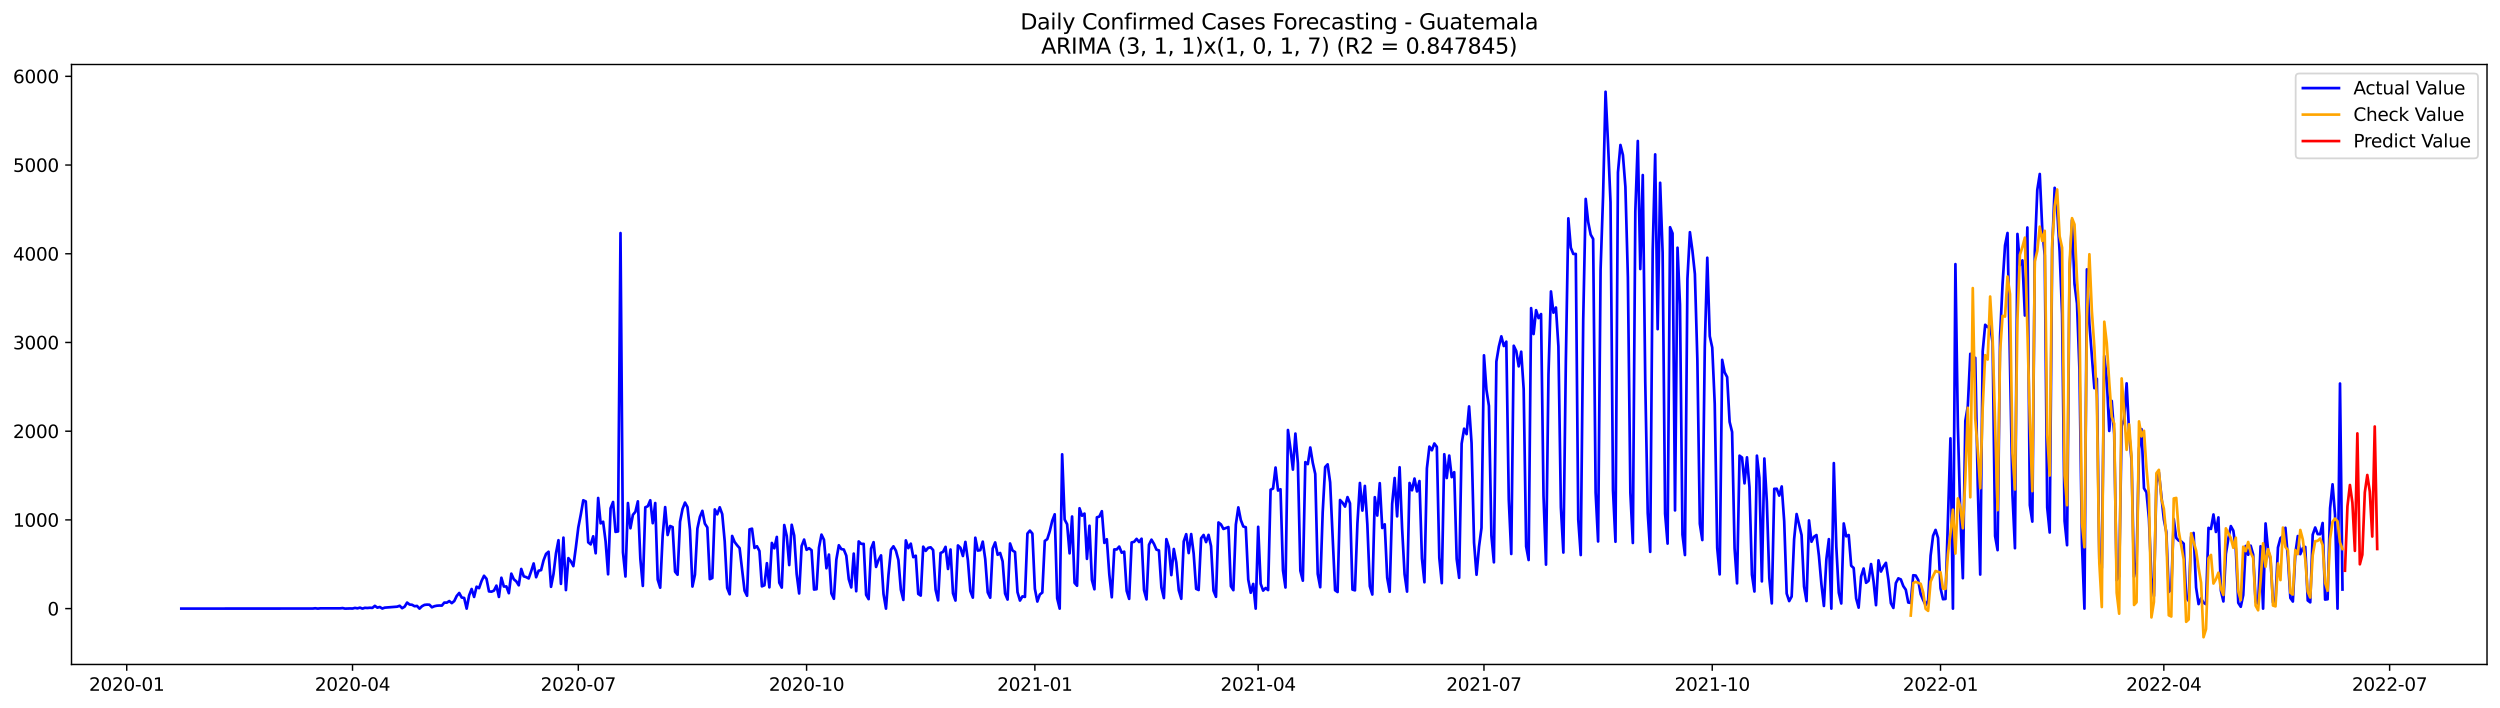 <?xml version="1.0" encoding="utf-8" standalone="no"?>
<!DOCTYPE svg PUBLIC "-//W3C//DTD SVG 1.1//EN"
  "http://www.w3.org/Graphics/SVG/1.1/DTD/svg11.dtd">
<svg xmlns:xlink="http://www.w3.org/1999/xlink" width="1386.05pt" height="392.274pt" viewBox="0 0 1386.05 392.274" xmlns="http://www.w3.org/2000/svg" version="1.1">
 <defs>
  <style type="text/css">*{stroke-linejoin: round; stroke-linecap: butt}</style>
 </defs>
 <g id="figure_1">
  <g id="patch_1">
   <path d="M 0 392.274 
L 1386.05 392.274 
L 1386.05 0 
L 0 0 
z
" style="fill: #ffffff"/>
  </g>
  <g id="axes_1">
   <g id="patch_2">
    <path d="M 39.65 368.396 
L 1378.85 368.396 
L 1378.85 35.755 
L 39.65 35.755 
z
" style="fill: #ffffff"/>
   </g>
   <g id="matplotlib.axis_1">
    <g id="xtick_1">
     <g id="line2d_1">
      <defs>
       <path id="mf395fabd93" d="M 0 0 
L 0 3.5 
" style="stroke: #000000; stroke-width: 0.8"/>
      </defs>
      <g>
       <use xlink:href="#mf395fabd93" x="70.258" y="368.396" style="stroke: #000000; stroke-width: 0.8"/>
      </g>
     </g>
     <g id="text_1">
      <!-- 2020-01 -->
      <g transform="translate(49.367 382.994)scale(0.1 -0.1)">
       <defs>
        <path id="DejaVuSans-32" d="M 1228 531 
L 3431 531 
L 3431 0 
L 469 0 
L 469 531 
Q 828 903 1448 1529 
Q 2069 2156 2228 2338 
Q 2531 2678 2651 2914 
Q 2772 3150 2772 3378 
Q 2772 3750 2511 3984 
Q 2250 4219 1831 4219 
Q 1534 4219 1204 4116 
Q 875 4013 500 3803 
L 500 4441 
Q 881 4594 1212 4672 
Q 1544 4750 1819 4750 
Q 2544 4750 2975 4387 
Q 3406 4025 3406 3419 
Q 3406 3131 3298 2873 
Q 3191 2616 2906 2266 
Q 2828 2175 2409 1742 
Q 1991 1309 1228 531 
z
" transform="scale(0.016)"/>
        <path id="DejaVuSans-30" d="M 2034 4250 
Q 1547 4250 1301 3770 
Q 1056 3291 1056 2328 
Q 1056 1369 1301 889 
Q 1547 409 2034 409 
Q 2525 409 2770 889 
Q 3016 1369 3016 2328 
Q 3016 3291 2770 3770 
Q 2525 4250 2034 4250 
z
M 2034 4750 
Q 2819 4750 3233 4129 
Q 3647 3509 3647 2328 
Q 3647 1150 3233 529 
Q 2819 -91 2034 -91 
Q 1250 -91 836 529 
Q 422 1150 422 2328 
Q 422 3509 836 4129 
Q 1250 4750 2034 4750 
z
" transform="scale(0.016)"/>
        <path id="DejaVuSans-2d" d="M 313 2009 
L 1997 2009 
L 1997 1497 
L 313 1497 
L 313 2009 
z
" transform="scale(0.016)"/>
        <path id="DejaVuSans-31" d="M 794 531 
L 1825 531 
L 1825 4091 
L 703 3866 
L 703 4441 
L 1819 4666 
L 2450 4666 
L 2450 531 
L 3481 531 
L 3481 0 
L 794 0 
L 794 531 
z
" transform="scale(0.016)"/>
       </defs>
       <use xlink:href="#DejaVuSans-32"/>
       <use xlink:href="#DejaVuSans-30" x="63.623"/>
       <use xlink:href="#DejaVuSans-32" x="127.246"/>
       <use xlink:href="#DejaVuSans-30" x="190.869"/>
       <use xlink:href="#DejaVuSans-2d" x="254.492"/>
       <use xlink:href="#DejaVuSans-30" x="290.576"/>
       <use xlink:href="#DejaVuSans-31" x="354.199"/>
      </g>
     </g>
    </g>
    <g id="xtick_2">
     <g id="line2d_2">
      <g>
       <use xlink:href="#mf395fabd93" x="195.443" y="368.396" style="stroke: #000000; stroke-width: 0.8"/>
      </g>
     </g>
     <g id="text_2">
      <!-- 2020-04 -->
      <g transform="translate(174.552 382.994)scale(0.1 -0.1)">
       <defs>
        <path id="DejaVuSans-34" d="M 2419 4116 
L 825 1625 
L 2419 1625 
L 2419 4116 
z
M 2253 4666 
L 3047 4666 
L 3047 1625 
L 3713 1625 
L 3713 1100 
L 3047 1100 
L 3047 0 
L 2419 0 
L 2419 1100 
L 313 1100 
L 313 1709 
L 2253 4666 
z
" transform="scale(0.016)"/>
       </defs>
       <use xlink:href="#DejaVuSans-32"/>
       <use xlink:href="#DejaVuSans-30" x="63.623"/>
       <use xlink:href="#DejaVuSans-32" x="127.246"/>
       <use xlink:href="#DejaVuSans-30" x="190.869"/>
       <use xlink:href="#DejaVuSans-2d" x="254.492"/>
       <use xlink:href="#DejaVuSans-30" x="290.576"/>
       <use xlink:href="#DejaVuSans-34" x="354.199"/>
      </g>
     </g>
    </g>
    <g id="xtick_3">
     <g id="line2d_3">
      <g>
       <use xlink:href="#mf395fabd93" x="320.628" y="368.396" style="stroke: #000000; stroke-width: 0.8"/>
      </g>
     </g>
     <g id="text_3">
      <!-- 2020-07 -->
      <g transform="translate(299.736 382.994)scale(0.1 -0.1)">
       <defs>
        <path id="DejaVuSans-37" d="M 525 4666 
L 3525 4666 
L 3525 4397 
L 1831 0 
L 1172 0 
L 2766 4134 
L 525 4134 
L 525 4666 
z
" transform="scale(0.016)"/>
       </defs>
       <use xlink:href="#DejaVuSans-32"/>
       <use xlink:href="#DejaVuSans-30" x="63.623"/>
       <use xlink:href="#DejaVuSans-32" x="127.246"/>
       <use xlink:href="#DejaVuSans-30" x="190.869"/>
       <use xlink:href="#DejaVuSans-2d" x="254.492"/>
       <use xlink:href="#DejaVuSans-30" x="290.576"/>
       <use xlink:href="#DejaVuSans-37" x="354.199"/>
      </g>
     </g>
    </g>
    <g id="xtick_4">
     <g id="line2d_4">
      <g>
       <use xlink:href="#mf395fabd93" x="447.188" y="368.396" style="stroke: #000000; stroke-width: 0.8"/>
      </g>
     </g>
     <g id="text_4">
      <!-- 2020-10 -->
      <g transform="translate(426.296 382.994)scale(0.1 -0.1)">
       <use xlink:href="#DejaVuSans-32"/>
       <use xlink:href="#DejaVuSans-30" x="63.623"/>
       <use xlink:href="#DejaVuSans-32" x="127.246"/>
       <use xlink:href="#DejaVuSans-30" x="190.869"/>
       <use xlink:href="#DejaVuSans-2d" x="254.492"/>
       <use xlink:href="#DejaVuSans-31" x="290.576"/>
       <use xlink:href="#DejaVuSans-30" x="354.199"/>
      </g>
     </g>
    </g>
    <g id="xtick_5">
     <g id="line2d_5">
      <g>
       <use xlink:href="#mf395fabd93" x="573.748" y="368.396" style="stroke: #000000; stroke-width: 0.8"/>
      </g>
     </g>
     <g id="text_5">
      <!-- 2021-01 -->
      <g transform="translate(552.857 382.994)scale(0.1 -0.1)">
       <use xlink:href="#DejaVuSans-32"/>
       <use xlink:href="#DejaVuSans-30" x="63.623"/>
       <use xlink:href="#DejaVuSans-32" x="127.246"/>
       <use xlink:href="#DejaVuSans-31" x="190.869"/>
       <use xlink:href="#DejaVuSans-2d" x="254.492"/>
       <use xlink:href="#DejaVuSans-30" x="290.576"/>
       <use xlink:href="#DejaVuSans-31" x="354.199"/>
      </g>
     </g>
    </g>
    <g id="xtick_6">
     <g id="line2d_6">
      <g>
       <use xlink:href="#mf395fabd93" x="697.557" y="368.396" style="stroke: #000000; stroke-width: 0.8"/>
      </g>
     </g>
     <g id="text_6">
      <!-- 2021-04 -->
      <g transform="translate(676.666 382.994)scale(0.1 -0.1)">
       <use xlink:href="#DejaVuSans-32"/>
       <use xlink:href="#DejaVuSans-30" x="63.623"/>
       <use xlink:href="#DejaVuSans-32" x="127.246"/>
       <use xlink:href="#DejaVuSans-31" x="190.869"/>
       <use xlink:href="#DejaVuSans-2d" x="254.492"/>
       <use xlink:href="#DejaVuSans-30" x="290.576"/>
       <use xlink:href="#DejaVuSans-34" x="354.199"/>
      </g>
     </g>
    </g>
    <g id="xtick_7">
     <g id="line2d_7">
      <g>
       <use xlink:href="#mf395fabd93" x="822.742" y="368.396" style="stroke: #000000; stroke-width: 0.8"/>
      </g>
     </g>
     <g id="text_7">
      <!-- 2021-07 -->
      <g transform="translate(801.85 382.994)scale(0.1 -0.1)">
       <use xlink:href="#DejaVuSans-32"/>
       <use xlink:href="#DejaVuSans-30" x="63.623"/>
       <use xlink:href="#DejaVuSans-32" x="127.246"/>
       <use xlink:href="#DejaVuSans-31" x="190.869"/>
       <use xlink:href="#DejaVuSans-2d" x="254.492"/>
       <use xlink:href="#DejaVuSans-30" x="290.576"/>
       <use xlink:href="#DejaVuSans-37" x="354.199"/>
      </g>
     </g>
    </g>
    <g id="xtick_8">
     <g id="line2d_8">
      <g>
       <use xlink:href="#mf395fabd93" x="949.302" y="368.396" style="stroke: #000000; stroke-width: 0.8"/>
      </g>
     </g>
     <g id="text_8">
      <!-- 2021-10 -->
      <g transform="translate(928.41 382.994)scale(0.1 -0.1)">
       <use xlink:href="#DejaVuSans-32"/>
       <use xlink:href="#DejaVuSans-30" x="63.623"/>
       <use xlink:href="#DejaVuSans-32" x="127.246"/>
       <use xlink:href="#DejaVuSans-31" x="190.869"/>
       <use xlink:href="#DejaVuSans-2d" x="254.492"/>
       <use xlink:href="#DejaVuSans-31" x="290.576"/>
       <use xlink:href="#DejaVuSans-30" x="354.199"/>
      </g>
     </g>
    </g>
    <g id="xtick_9">
     <g id="line2d_9">
      <g>
       <use xlink:href="#mf395fabd93" x="1075.862" y="368.396" style="stroke: #000000; stroke-width: 0.8"/>
      </g>
     </g>
     <g id="text_9">
      <!-- 2022-01 -->
      <g transform="translate(1054.971 382.994)scale(0.1 -0.1)">
       <use xlink:href="#DejaVuSans-32"/>
       <use xlink:href="#DejaVuSans-30" x="63.623"/>
       <use xlink:href="#DejaVuSans-32" x="127.246"/>
       <use xlink:href="#DejaVuSans-32" x="190.869"/>
       <use xlink:href="#DejaVuSans-2d" x="254.492"/>
       <use xlink:href="#DejaVuSans-30" x="290.576"/>
       <use xlink:href="#DejaVuSans-31" x="354.199"/>
      </g>
     </g>
    </g>
    <g id="xtick_10">
     <g id="line2d_10">
      <g>
       <use xlink:href="#mf395fabd93" x="1199.671" y="368.396" style="stroke: #000000; stroke-width: 0.8"/>
      </g>
     </g>
     <g id="text_10">
      <!-- 2022-04 -->
      <g transform="translate(1178.78 382.994)scale(0.1 -0.1)">
       <use xlink:href="#DejaVuSans-32"/>
       <use xlink:href="#DejaVuSans-30" x="63.623"/>
       <use xlink:href="#DejaVuSans-32" x="127.246"/>
       <use xlink:href="#DejaVuSans-32" x="190.869"/>
       <use xlink:href="#DejaVuSans-2d" x="254.492"/>
       <use xlink:href="#DejaVuSans-30" x="290.576"/>
       <use xlink:href="#DejaVuSans-34" x="354.199"/>
      </g>
     </g>
    </g>
    <g id="xtick_11">
     <g id="line2d_11">
      <g>
       <use xlink:href="#mf395fabd93" x="1324.856" y="368.396" style="stroke: #000000; stroke-width: 0.8"/>
      </g>
     </g>
     <g id="text_11">
      <!-- 2022-07 -->
      <g transform="translate(1303.964 382.994)scale(0.1 -0.1)">
       <use xlink:href="#DejaVuSans-32"/>
       <use xlink:href="#DejaVuSans-30" x="63.623"/>
       <use xlink:href="#DejaVuSans-32" x="127.246"/>
       <use xlink:href="#DejaVuSans-32" x="190.869"/>
       <use xlink:href="#DejaVuSans-2d" x="254.492"/>
       <use xlink:href="#DejaVuSans-30" x="290.576"/>
       <use xlink:href="#DejaVuSans-37" x="354.199"/>
      </g>
     </g>
    </g>
   </g>
   <g id="matplotlib.axis_2">
    <g id="ytick_1">
     <g id="line2d_12">
      <defs>
       <path id="ma318365b73" d="M 0 0 
L -3.5 0 
" style="stroke: #000000; stroke-width: 0.8"/>
      </defs>
      <g>
       <use xlink:href="#ma318365b73" x="39.65" y="337.428" style="stroke: #000000; stroke-width: 0.8"/>
      </g>
     </g>
     <g id="text_12">
      <!-- 0 -->
      <g transform="translate(26.288 341.228)scale(0.1 -0.1)">
       <use xlink:href="#DejaVuSans-30"/>
      </g>
     </g>
    </g>
    <g id="ytick_2">
     <g id="line2d_13">
      <g>
       <use xlink:href="#ma318365b73" x="39.65" y="288.243" style="stroke: #000000; stroke-width: 0.8"/>
      </g>
     </g>
     <g id="text_13">
      <!-- 1000 -->
      <g transform="translate(7.2 292.042)scale(0.1 -0.1)">
       <use xlink:href="#DejaVuSans-31"/>
       <use xlink:href="#DejaVuSans-30" x="63.623"/>
       <use xlink:href="#DejaVuSans-30" x="127.246"/>
       <use xlink:href="#DejaVuSans-30" x="190.869"/>
      </g>
     </g>
    </g>
    <g id="ytick_3">
     <g id="line2d_14">
      <g>
       <use xlink:href="#ma318365b73" x="39.65" y="239.058" style="stroke: #000000; stroke-width: 0.8"/>
      </g>
     </g>
     <g id="text_14">
      <!-- 2000 -->
      <g transform="translate(7.2 242.857)scale(0.1 -0.1)">
       <use xlink:href="#DejaVuSans-32"/>
       <use xlink:href="#DejaVuSans-30" x="63.623"/>
       <use xlink:href="#DejaVuSans-30" x="127.246"/>
       <use xlink:href="#DejaVuSans-30" x="190.869"/>
      </g>
     </g>
    </g>
    <g id="ytick_4">
     <g id="line2d_15">
      <g>
       <use xlink:href="#ma318365b73" x="39.65" y="189.873" style="stroke: #000000; stroke-width: 0.8"/>
      </g>
     </g>
     <g id="text_15">
      <!-- 3000 -->
      <g transform="translate(7.2 193.672)scale(0.1 -0.1)">
       <defs>
        <path id="DejaVuSans-33" d="M 2597 2516 
Q 3050 2419 3304 2112 
Q 3559 1806 3559 1356 
Q 3559 666 3084 287 
Q 2609 -91 1734 -91 
Q 1441 -91 1130 -33 
Q 819 25 488 141 
L 488 750 
Q 750 597 1062 519 
Q 1375 441 1716 441 
Q 2309 441 2620 675 
Q 2931 909 2931 1356 
Q 2931 1769 2642 2001 
Q 2353 2234 1838 2234 
L 1294 2234 
L 1294 2753 
L 1863 2753 
Q 2328 2753 2575 2939 
Q 2822 3125 2822 3475 
Q 2822 3834 2567 4026 
Q 2313 4219 1838 4219 
Q 1578 4219 1281 4162 
Q 984 4106 628 3988 
L 628 4550 
Q 988 4650 1302 4700 
Q 1616 4750 1894 4750 
Q 2613 4750 3031 4423 
Q 3450 4097 3450 3541 
Q 3450 3153 3228 2886 
Q 3006 2619 2597 2516 
z
" transform="scale(0.016)"/>
       </defs>
       <use xlink:href="#DejaVuSans-33"/>
       <use xlink:href="#DejaVuSans-30" x="63.623"/>
       <use xlink:href="#DejaVuSans-30" x="127.246"/>
       <use xlink:href="#DejaVuSans-30" x="190.869"/>
      </g>
     </g>
    </g>
    <g id="ytick_5">
     <g id="line2d_16">
      <g>
       <use xlink:href="#ma318365b73" x="39.65" y="140.688" style="stroke: #000000; stroke-width: 0.8"/>
      </g>
     </g>
     <g id="text_16">
      <!-- 4000 -->
      <g transform="translate(7.2 144.487)scale(0.1 -0.1)">
       <use xlink:href="#DejaVuSans-34"/>
       <use xlink:href="#DejaVuSans-30" x="63.623"/>
       <use xlink:href="#DejaVuSans-30" x="127.246"/>
       <use xlink:href="#DejaVuSans-30" x="190.869"/>
      </g>
     </g>
    </g>
    <g id="ytick_6">
     <g id="line2d_17">
      <g>
       <use xlink:href="#ma318365b73" x="39.65" y="91.502" style="stroke: #000000; stroke-width: 0.8"/>
      </g>
     </g>
     <g id="text_17">
      <!-- 5000 -->
      <g transform="translate(7.2 95.302)scale(0.1 -0.1)">
       <defs>
        <path id="DejaVuSans-35" d="M 691 4666 
L 3169 4666 
L 3169 4134 
L 1269 4134 
L 1269 2991 
Q 1406 3038 1543 3061 
Q 1681 3084 1819 3084 
Q 2600 3084 3056 2656 
Q 3513 2228 3513 1497 
Q 3513 744 3044 326 
Q 2575 -91 1722 -91 
Q 1428 -91 1123 -41 
Q 819 9 494 109 
L 494 744 
Q 775 591 1075 516 
Q 1375 441 1709 441 
Q 2250 441 2565 725 
Q 2881 1009 2881 1497 
Q 2881 1984 2565 2268 
Q 2250 2553 1709 2553 
Q 1456 2553 1204 2497 
Q 953 2441 691 2322 
L 691 4666 
z
" transform="scale(0.016)"/>
       </defs>
       <use xlink:href="#DejaVuSans-35"/>
       <use xlink:href="#DejaVuSans-30" x="63.623"/>
       <use xlink:href="#DejaVuSans-30" x="127.246"/>
       <use xlink:href="#DejaVuSans-30" x="190.869"/>
      </g>
     </g>
    </g>
    <g id="ytick_7">
     <g id="line2d_18">
      <g>
       <use xlink:href="#ma318365b73" x="39.65" y="42.317" style="stroke: #000000; stroke-width: 0.8"/>
      </g>
     </g>
     <g id="text_18">
      <!-- 6000 -->
      <g transform="translate(7.2 46.116)scale(0.1 -0.1)">
       <defs>
        <path id="DejaVuSans-36" d="M 2113 2584 
Q 1688 2584 1439 2293 
Q 1191 2003 1191 1497 
Q 1191 994 1439 701 
Q 1688 409 2113 409 
Q 2538 409 2786 701 
Q 3034 994 3034 1497 
Q 3034 2003 2786 2293 
Q 2538 2584 2113 2584 
z
M 3366 4563 
L 3366 3988 
Q 3128 4100 2886 4159 
Q 2644 4219 2406 4219 
Q 1781 4219 1451 3797 
Q 1122 3375 1075 2522 
Q 1259 2794 1537 2939 
Q 1816 3084 2150 3084 
Q 2853 3084 3261 2657 
Q 3669 2231 3669 1497 
Q 3669 778 3244 343 
Q 2819 -91 2113 -91 
Q 1303 -91 875 529 
Q 447 1150 447 2328 
Q 447 3434 972 4092 
Q 1497 4750 2381 4750 
Q 2619 4750 2861 4703 
Q 3103 4656 3366 4563 
z
" transform="scale(0.016)"/>
       </defs>
       <use xlink:href="#DejaVuSans-36"/>
       <use xlink:href="#DejaVuSans-30" x="63.623"/>
       <use xlink:href="#DejaVuSans-30" x="127.246"/>
       <use xlink:href="#DejaVuSans-30" x="190.869"/>
      </g>
     </g>
    </g>
   </g>
   <g id="line2d_19">
    <path d="M 100.523 337.428 
L 173.432 337.379 
L 174.808 337.232 
L 176.184 337.428 
L 177.559 337.281 
L 188.565 337.281 
L 189.94 337.133 
L 191.316 337.428 
L 194.067 337.33 
L 195.443 337.379 
L 196.819 337.035 
L 198.194 337.281 
L 199.57 336.887 
L 200.946 337.428 
L 202.321 336.986 
L 203.697 337.084 
L 205.072 336.937 
L 206.448 337.035 
L 207.824 335.904 
L 209.199 336.887 
L 210.575 336.543 
L 211.951 337.379 
L 213.326 336.887 
L 220.205 336.346 
L 221.58 335.854 
L 222.956 337.182 
L 224.332 336.346 
L 225.707 334.084 
L 227.083 335.166 
L 228.459 335.313 
L 229.834 336.1 
L 231.21 335.953 
L 232.586 337.428 
L 233.961 336.1 
L 235.337 335.363 
L 236.713 335.215 
L 238.088 335.264 
L 239.464 336.691 
L 240.84 336.1 
L 242.215 335.805 
L 243.591 335.707 
L 244.966 335.756 
L 246.342 334.084 
L 247.718 334.133 
L 249.093 333.248 
L 250.469 334.379 
L 251.845 333.248 
L 253.22 330.395 
L 254.596 328.772 
L 255.972 331.28 
L 257.347 331.526 
L 258.723 337.428 
L 260.099 330.1 
L 261.474 326.558 
L 262.85 330.936 
L 264.226 325.28 
L 265.601 326.067 
L 266.977 322.132 
L 268.353 319.23 
L 269.728 320.902 
L 271.104 327.886 
L 272.48 328.034 
L 273.855 327.444 
L 275.231 324.689 
L 276.607 330.936 
L 277.982 320.312 
L 279.358 325.181 
L 280.734 325.132 
L 282.109 328.87 
L 283.485 318.049 
L 284.86 321.148 
L 286.236 322.329 
L 287.612 324.493 
L 288.987 315.443 
L 290.363 319.525 
L 291.739 319.968 
L 293.114 320.705 
L 294.49 316.721 
L 295.866 312.393 
L 297.241 320.017 
L 298.617 316.426 
L 299.993 316.082 
L 301.368 310.622 
L 302.744 307.081 
L 304.12 305.901 
L 305.495 325.329 
L 306.871 318.246 
L 308.247 306.737 
L 309.622 299.507 
L 310.998 323.706 
L 312.374 298.08 
L 313.749 327.149 
L 315.125 309.442 
L 316.501 311.213 
L 317.876 313.869 
L 319.252 303.638 
L 320.628 292.424 
L 322.003 285.243 
L 323.379 277.373 
L 324.754 278.013 
L 326.13 300.687 
L 327.506 301.818 
L 328.881 297.342 
L 330.257 306.737 
L 331.633 276.094 
L 333.008 290.161 
L 334.384 289.276 
L 335.76 300.195 
L 337.135 318.394 
L 338.511 281.849 
L 339.887 278.308 
L 341.262 294.883 
L 342.638 294.637 
L 344.014 129.227 
L 345.389 306.196 
L 346.765 319.623 
L 348.141 278.898 
L 349.516 292.867 
L 350.892 285.44 
L 352.268 283.767 
L 353.643 277.964 
L 355.019 309.836 
L 356.395 324.837 
L 357.77 281.259 
L 359.146 280.669 
L 360.521 277.373 
L 361.897 290.063 
L 363.273 278.898 
L 364.648 321.345 
L 366.024 325.821 
L 367.4 296.949 
L 368.775 281.161 
L 370.151 296.605 
L 371.527 291.637 
L 372.902 292.227 
L 374.278 316.967 
L 375.654 318.64 
L 377.029 289.276 
L 378.405 282.193 
L 379.781 278.652 
L 381.156 281.161 
L 382.532 293.899 
L 383.908 325.181 
L 385.283 318.64 
L 386.659 293.014 
L 388.035 286.571 
L 389.41 283.226 
L 390.786 290.309 
L 392.162 292.424 
L 393.537 321.099 
L 394.913 320.459 
L 396.289 282.439 
L 397.664 285.145 
L 399.04 281.259 
L 400.415 285.046 
L 401.791 300.146 
L 403.167 325.968 
L 404.542 329.46 
L 405.918 297.146 
L 407.294 300.49 
L 408.669 302.31 
L 410.045 303.884 
L 412.796 327.493 
L 414.172 330.297 
L 415.548 293.506 
L 416.923 293.113 
L 418.299 303.786 
L 419.675 302.851 
L 421.05 305.507 
L 422.426 325.083 
L 423.802 324.493 
L 425.177 312.246 
L 426.553 325.624 
L 427.929 301.031 
L 429.304 303.982 
L 430.68 297.687 
L 432.056 323.066 
L 433.431 325.772 
L 434.807 291.096 
L 436.183 297.146 
L 437.558 313.278 
L 438.934 290.948 
L 440.309 296.9 
L 441.685 318.246 
L 443.061 329.018 
L 444.436 302.753 
L 445.812 299.162 
L 447.188 304.819 
L 448.563 303.933 
L 449.939 305.065 
L 451.315 326.854 
L 452.69 326.657 
L 454.066 303.589 
L 455.442 296.408 
L 456.817 299.261 
L 458.193 315.049 
L 459.569 307.475 
L 460.944 329.018 
L 462.32 331.969 
L 463.696 310.18 
L 465.071 302.31 
L 466.447 304.425 
L 467.823 304.671 
L 469.198 308.065 
L 470.574 321.099 
L 471.95 325.673 
L 473.325 306.934 
L 474.701 327.788 
L 476.077 300.195 
L 477.452 301.523 
L 478.828 301.523 
L 480.203 329.805 
L 481.579 332.166 
L 482.955 304.13 
L 484.33 300.589 
L 485.706 314.311 
L 487.082 310.426 
L 488.457 307.917 
L 489.833 329.313 
L 491.209 337.428 
L 492.584 318.787 
L 493.96 304.769 
L 495.336 302.9 
L 496.711 305.31 
L 498.087 310.475 
L 499.463 327.001 
L 500.838 332.608 
L 502.214 299.605 
L 503.59 303.884 
L 504.965 301.425 
L 506.341 308.901 
L 507.717 308.114 
L 509.092 329.264 
L 510.468 330.198 
L 511.844 303.097 
L 513.219 305.409 
L 514.595 303.737 
L 515.97 303.441 
L 517.346 304.966 
L 518.722 327.001 
L 520.097 332.854 
L 521.473 306.589 
L 522.849 305.95 
L 524.224 303.195 
L 525.6 315.443 
L 526.976 304.671 
L 528.351 328.919 
L 529.727 332.953 
L 531.103 302.409 
L 532.478 303.687 
L 533.854 308.262 
L 535.23 300.441 
L 536.605 310.524 
L 537.981 327.69 
L 539.357 331.329 
L 540.732 298.129 
L 542.108 305.261 
L 543.484 305.015 
L 544.859 300.294 
L 546.235 309.983 
L 547.611 328.428 
L 548.986 331.379 
L 550.362 304.13 
L 551.738 300.736 
L 553.113 307.573 
L 554.489 306.589 
L 555.864 311.213 
L 557.24 329.067 
L 558.616 332.411 
L 559.991 301.326 
L 561.367 305.212 
L 562.743 306.048 
L 564.118 328.28 
L 565.494 332.953 
L 566.87 330.641 
L 568.245 330.936 
L 569.621 295.818 
L 570.997 294.195 
L 572.372 295.818 
L 573.748 326.411 
L 575.124 333.494 
L 576.499 329.608 
L 577.875 328.526 
L 579.251 299.9 
L 580.626 298.916 
L 582.002 294.539 
L 583.378 288.735 
L 584.753 285.145 
L 586.129 331.723 
L 587.505 337.428 
L 588.88 251.895 
L 590.256 288.046 
L 591.632 290.653 
L 593.007 306.786 
L 594.383 286.374 
L 595.758 323.165 
L 597.134 324.739 
L 598.51 281.8 
L 599.885 285.932 
L 601.261 284.751 
L 602.637 309.836 
L 604.012 291.489 
L 605.388 321.591 
L 606.764 326.706 
L 608.139 286.817 
L 609.515 286.374 
L 610.891 283.423 
L 612.266 300.982 
L 613.642 298.966 
L 615.018 318.443 
L 616.393 331.133 
L 617.769 304.622 
L 619.145 304.622 
L 620.52 303.048 
L 621.896 306.442 
L 623.272 305.851 
L 624.647 327.591 
L 626.023 332.018 
L 627.399 300.736 
L 628.774 300.392 
L 630.15 298.769 
L 631.526 300.49 
L 632.901 298.67 
L 634.277 327.198 
L 635.652 332.313 
L 637.028 302.015 
L 638.404 299.212 
L 639.779 301.523 
L 641.155 304.72 
L 642.531 305.163 
L 643.906 325.673 
L 645.282 331.575 
L 646.658 298.916 
L 648.033 303.392 
L 649.409 318.836 
L 650.785 304.376 
L 652.16 311.803 
L 653.536 327.247 
L 654.912 331.969 
L 656.287 300.146 
L 657.663 296.162 
L 659.039 306.638 
L 660.414 296.113 
L 661.79 306.884 
L 663.166 326.46 
L 664.541 327.099 
L 665.917 298.425 
L 667.293 296.605 
L 668.668 300.539 
L 670.044 296.555 
L 671.419 302.753 
L 672.795 327.493 
L 674.171 330.887 
L 675.546 289.67 
L 676.922 290.752 
L 678.298 293.26 
L 681.049 292.227 
L 682.425 325.034 
L 683.8 327.198 
L 685.176 290.801 
L 686.552 281.308 
L 687.927 288.292 
L 689.303 291.883 
L 690.679 292.326 
L 692.054 321.345 
L 693.43 328.624 
L 694.806 323.755 
L 696.181 337.428 
L 697.557 292.08 
L 698.933 323.657 
L 700.308 327.444 
L 701.684 326.017 
L 703.06 327.149 
L 704.435 271.52 
L 705.811 270.832 
L 707.187 259.224 
L 708.562 271.963 
L 709.938 271.274 
L 711.313 316.23 
L 712.689 325.722 
L 714.065 238.419 
L 715.44 248.649 
L 716.816 260.355 
L 718.192 240.386 
L 719.567 256.765 
L 720.943 316.426 
L 722.319 321.935 
L 723.694 256.224 
L 725.07 257.306 
L 726.446 248.108 
L 727.821 256.568 
L 729.197 262.765 
L 730.573 318.197 
L 731.948 325.575 
L 733.324 284.013 
L 734.7 258.929 
L 736.075 257.453 
L 737.451 267.389 
L 740.202 327.247 
L 741.578 328.231 
L 742.954 277.226 
L 744.329 278.701 
L 745.705 280.865 
L 747.081 275.603 
L 748.456 279.046 
L 749.832 326.854 
L 751.207 327.296 
L 752.583 290.112 
L 753.959 267.782 
L 755.334 283.079 
L 756.71 269.405 
L 758.086 290.85 
L 759.461 325.034 
L 760.837 329.608 
L 762.213 275.652 
L 763.588 285.833 
L 764.964 267.881 
L 766.34 292.719 
L 767.715 290.702 
L 769.091 320.312 
L 770.467 328.083 
L 771.842 279.39 
L 773.218 265.028 
L 774.594 286.276 
L 775.969 259.076 
L 777.345 292.768 
L 778.721 318.345 
L 780.096 327.985 
L 781.472 267.782 
L 782.848 271.815 
L 784.223 265.323 
L 785.599 272.455 
L 786.974 266.7 
L 788.35 309.59 
L 789.726 322.82 
L 791.101 259.667 
L 792.477 247.616 
L 793.853 249.633 
L 795.228 245.895 
L 796.604 247.764 
L 797.98 309.294 
L 799.355 323.312 
L 800.731 251.846 
L 802.107 265.028 
L 803.482 252.584 
L 804.858 264.536 
L 806.234 261.782 
L 807.609 309.885 
L 808.985 320.361 
L 810.361 245.993 
L 811.736 237.681 
L 813.112 240.681 
L 814.488 225.335 
L 815.863 245.698 
L 817.239 300.884 
L 818.615 318.64 
L 819.99 303.146 
L 821.366 292.719 
L 822.742 197.005 
L 824.117 216.138 
L 825.493 225.04 
L 826.868 296.949 
L 828.244 311.754 
L 829.62 200.448 
L 830.995 192.135 
L 832.371 186.479 
L 833.747 191.84 
L 835.122 189.43 
L 836.498 276.931 
L 837.874 307.13 
L 839.249 191.693 
L 840.625 194.595 
L 842.001 203.104 
L 843.376 194.988 
L 844.752 215.695 
L 846.128 302.95 
L 847.503 310.475 
L 848.879 170.838 
L 850.255 185.2 
L 851.63 171.969 
L 853.006 176.347 
L 854.382 174.134 
L 855.757 274.865 
L 857.133 313.033 
L 858.509 207.629 
L 859.884 161.591 
L 861.26 173.347 
L 862.636 170.494 
L 864.011 192.037 
L 865.387 281.259 
L 866.762 306.343 
L 868.138 200.251 
L 869.514 121.063 
L 870.889 137.343 
L 872.265 140.786 
L 873.641 140.786 
L 875.016 288.046 
L 876.392 307.721 
L 877.768 177.38 
L 879.143 110.291 
L 880.519 123.079 
L 881.895 130.064 
L 883.27 132.474 
L 884.646 273.045 
L 886.022 300.195 
L 887.397 149.393 
L 888.773 108.717 
L 890.149 50.876 
L 891.524 79.55 
L 892.9 112.16 
L 894.276 271.815 
L 895.651 300.343 
L 897.027 95.585 
L 898.403 80.387 
L 899.778 85.945 
L 901.154 103.602 
L 902.53 153.673 
L 903.905 273.193 
L 905.281 301.031 
L 906.656 117.177 
L 908.032 78.173 
L 909.408 149.148 
L 910.783 97.06 
L 912.159 211.711 
L 913.535 284.358 
L 914.91 305.95 
L 916.286 139.114 
L 917.662 85.6 
L 919.037 182.495 
L 920.413 101.34 
L 921.789 139.999 
L 923.164 284.8 
L 924.54 301.376 
L 925.916 125.981 
L 927.291 129.375 
L 928.667 282.98 
L 930.043 137.343 
L 931.418 168.871 
L 932.794 296.408 
L 934.17 307.721 
L 935.545 154.558 
L 936.921 128.736 
L 938.297 138.868 
L 939.672 151.902 
L 941.048 199.316 
L 942.423 290.407 
L 943.799 299.408 
L 945.175 192.037 
L 946.55 142.901 
L 947.926 186.381 
L 949.302 192.726 
L 950.677 223.86 
L 952.053 303.786 
L 953.429 318.443 
L 954.804 199.513 
L 956.18 206.448 
L 957.556 209.055 
L 958.931 233.894 
L 960.307 239.501 
L 961.683 303.982 
L 963.058 323.411 
L 964.434 252.633 
L 965.81 253.666 
L 967.185 267.979 
L 968.561 253.568 
L 969.937 270.094 
L 971.312 318.64 
L 972.688 327.936 
L 974.064 252.633 
L 975.439 264.929 
L 976.815 322.329 
L 978.191 254.207 
L 979.566 278.111 
L 980.942 320.558 
L 982.317 334.526 
L 983.693 271.028 
L 985.069 270.979 
L 986.444 274.766 
L 987.82 269.7 
L 989.196 289.079 
L 990.571 329.067 
L 991.947 333.248 
L 993.323 330.739 
L 994.698 298.966 
L 996.074 284.997 
L 998.825 296.654 
L 1000.201 325.181 
L 1001.577 333.248 
L 1002.952 288.538 
L 1004.328 300.343 
L 1005.704 297.588 
L 1007.079 296.654 
L 1008.455 308.262 
L 1009.831 323.902 
L 1011.206 335.953 
L 1012.582 310.032 
L 1013.958 298.916 
L 1015.333 337.428 
L 1016.709 256.765 
L 1018.085 303.048 
L 1019.46 328.624 
L 1020.836 334.576 
L 1022.211 290.211 
L 1023.587 297.342 
L 1024.963 296.654 
L 1026.338 313.672 
L 1027.714 314.902 
L 1029.09 331.772 
L 1030.465 336.887 
L 1031.841 319.574 
L 1033.217 315.197 
L 1034.592 323.115 
L 1035.968 322.033 
L 1037.344 312.737 
L 1038.719 322.181 
L 1040.095 335.51 
L 1041.471 310.672 
L 1042.846 316.869 
L 1044.222 314.065 
L 1045.598 312.049 
L 1046.973 321.492 
L 1048.349 334.428 
L 1049.725 337.035 
L 1051.1 323.263 
L 1052.476 320.656 
L 1053.852 321.246 
L 1055.227 324.935 
L 1056.603 326.952 
L 1057.979 334.035 
L 1059.354 334.281 
L 1060.73 318.935 
L 1062.105 319.082 
L 1063.481 321.591 
L 1064.857 329.411 
L 1066.232 332.608 
L 1067.608 335.51 
L 1068.984 332.953 
L 1070.359 308.065 
L 1071.735 297.047 
L 1073.111 293.801 
L 1074.486 298.228 
L 1075.862 326.116 
L 1077.238 332.215 
L 1078.613 332.067 
L 1081.365 243.042 
L 1082.74 337.428 
L 1084.116 146.442 
L 1085.492 236.599 
L 1086.867 286.177 
L 1088.243 320.558 
L 1089.619 233.353 
L 1090.994 225.139 
L 1092.37 196.169 
L 1093.746 208.17 
L 1095.121 198.382 
L 1096.497 268.717 
L 1097.872 318.541 
L 1099.248 194.742 
L 1100.624 180.085 
L 1101.999 181.364 
L 1103.375 180.577 
L 1104.751 190.119 
L 1106.126 297.195 
L 1107.502 305.015 
L 1108.878 186.43 
L 1110.253 157.657 
L 1111.629 136.064 
L 1113.005 129.178 
L 1115.756 274.324 
L 1117.132 303.933 
L 1118.507 129.719 
L 1119.883 146.983 
L 1121.259 144.377 
L 1122.634 174.921 
L 1124.01 126.129 
L 1125.386 280.078 
L 1126.761 289.178 
L 1128.137 139.458 
L 1129.513 105.274 
L 1130.888 96.47 
L 1132.264 127.113 
L 1133.64 141.524 
L 1135.015 281.406 
L 1136.391 295.228 
L 1137.766 138.032 
L 1139.142 104.143 
L 1140.518 115.948 
L 1141.893 139.507 
L 1143.269 174.183 
L 1144.645 288.833 
L 1146.02 302.261 
L 1147.396 150.869 
L 1148.772 122.046 
L 1150.147 157.411 
L 1151.523 168.231 
L 1152.899 205.268 
L 1154.274 301.572 
L 1155.65 337.428 
L 1157.026 149.344 
L 1158.401 179.593 
L 1161.153 215.203 
L 1162.528 210.039 
L 1163.904 309.934 
L 1165.28 314.902 
L 1166.655 197.398 
L 1168.031 209.94 
L 1169.407 238.91 
L 1170.782 222.286 
L 1172.158 240.78 
L 1173.534 321.64 
L 1174.909 319.574 
L 1176.285 236.107 
L 1177.66 232.516 
L 1179.036 212.547 
L 1180.412 239.747 
L 1181.787 255.535 
L 1183.163 319.722 
L 1184.539 312 
L 1185.914 248.846 
L 1187.29 237.927 
L 1188.666 270.684 
L 1190.041 272.947 
L 1191.417 287.555 
L 1192.793 320.558 
L 1194.168 330.444 
L 1195.544 267.733 
L 1196.92 261.929 
L 1199.671 287.899 
L 1201.047 294.932 
L 1202.422 328.182 
L 1203.798 326.804 
L 1205.174 287.751 
L 1206.549 298.228 
L 1207.925 299.703 
L 1209.301 300.146 
L 1210.676 301.425 
L 1212.052 331.28 
L 1213.428 333.149 
L 1214.803 297.638 
L 1216.179 295.473 
L 1217.554 325.673 
L 1218.93 334.92 
L 1220.306 331.772 
L 1221.681 334.182 
L 1223.057 334.969 
L 1224.433 292.67 
L 1225.808 293.26 
L 1227.184 285.243 
L 1228.56 294.932 
L 1229.935 286.866 
L 1231.311 327.444 
L 1232.687 333.444 
L 1234.062 307.13 
L 1235.438 298.572 
L 1236.814 291.686 
L 1238.189 294.195 
L 1239.565 304.081 
L 1240.941 334.231 
L 1242.316 336.396 
L 1243.692 329.903 
L 1245.068 302.704 
L 1246.443 307.573 
L 1247.819 302.556 
L 1249.195 307.425 
L 1250.57 333.592 
L 1251.946 334.625 
L 1253.321 302.851 
L 1254.697 337.428 
L 1256.073 290.211 
L 1257.448 304.868 
L 1258.824 310.131 
L 1260.2 333.936 
L 1261.575 333.1 
L 1262.951 303.54 
L 1264.327 298.375 
L 1265.702 297.244 
L 1267.078 292.621 
L 1268.454 309.196 
L 1269.829 331.526 
L 1271.205 333.494 
L 1272.581 306.884 
L 1273.956 297.195 
L 1275.332 307.229 
L 1276.708 303.884 
L 1278.083 303.245 
L 1279.459 332.903 
L 1280.835 333.936 
L 1282.21 296.457 
L 1283.586 292.473 
L 1284.962 296.113 
L 1286.337 296.162 
L 1287.713 289.965 
L 1289.089 332.411 
L 1290.464 332.215 
L 1291.84 281.751 
L 1293.215 268.52 
L 1294.591 285.341 
L 1295.967 337.428 
L 1297.342 212.646 
L 1298.718 326.854 
L 1298.718 326.854 
" clip-path="url(#p6e14ff4abe)" style="fill: none; stroke: #0000ff; stroke-width: 1.5; stroke-linecap: square"/>
   </g>
   <g id="line2d_20">
    <path d="M 1059.354 341.266 
L 1060.73 323.24 
L 1062.105 322.6 
L 1064.857 323.659 
L 1066.232 328.399 
L 1067.608 337.546 
L 1068.984 338.661 
L 1070.359 322.473 
L 1071.735 319.35 
L 1073.111 316.564 
L 1074.486 317.104 
L 1075.862 317.29 
L 1077.238 326.328 
L 1078.613 326.467 
L 1079.989 307.192 
L 1081.365 295.795 
L 1082.74 282.575 
L 1084.116 306.879 
L 1085.492 276.325 
L 1086.867 281.198 
L 1088.243 292.859 
L 1089.619 265.267 
L 1090.994 226.108 
L 1092.37 275.699 
L 1093.746 159.734 
L 1095.121 232.152 
L 1096.497 249.41 
L 1097.872 270.679 
L 1099.248 225.909 
L 1100.624 196.912 
L 1101.999 199.328 
L 1103.375 164.411 
L 1104.751 187.449 
L 1107.502 282.84 
L 1108.878 195.203 
L 1110.253 175.105 
L 1111.629 175.524 
L 1113.005 153.308 
L 1114.38 163.037 
L 1115.756 251.32 
L 1117.132 271.379 
L 1118.507 177.192 
L 1119.883 141.272 
L 1121.259 136.936 
L 1122.634 131.757 
L 1125.386 233.447 
L 1126.761 272.292 
L 1128.137 144.989 
L 1129.513 139.115 
L 1130.888 125.663 
L 1132.264 133.577 
L 1133.64 127.983 
L 1135.015 240.868 
L 1136.391 263.637 
L 1137.766 135.082 
L 1139.142 114.515 
L 1140.518 105.059 
L 1141.893 130.982 
L 1143.269 137.293 
L 1144.645 263.573 
L 1146.02 280.092 
L 1147.396 146.054 
L 1148.772 120.959 
L 1150.147 124.44 
L 1151.523 154.822 
L 1152.899 175.501 
L 1154.274 289.802 
L 1155.65 303.373 
L 1157.026 175.49 
L 1158.401 140.965 
L 1159.777 172.598 
L 1161.153 192.356 
L 1162.528 221.651 
L 1163.904 312.099 
L 1165.28 336.548 
L 1166.655 178.383 
L 1168.031 190.261 
L 1169.407 211.901 
L 1170.782 231.026 
L 1172.158 234.908 
L 1173.534 328.645 
L 1174.909 340.227 
L 1176.285 209.814 
L 1177.66 227.611 
L 1179.036 249.394 
L 1180.412 235.206 
L 1181.787 253.434 
L 1183.163 335.405 
L 1184.539 333.906 
L 1185.914 233.637 
L 1187.29 241.932 
L 1188.666 238.841 
L 1190.041 259.411 
L 1191.417 274.4 
L 1192.793 342.303 
L 1194.168 333.743 
L 1195.544 262.344 
L 1196.92 260.51 
L 1198.295 276.4 
L 1199.671 281.955 
L 1201.047 297.038 
L 1202.422 341.127 
L 1203.798 341.807 
L 1205.174 276.365 
L 1206.549 276.068 
L 1207.925 294.511 
L 1210.676 310.167 
L 1212.052 344.741 
L 1213.428 343.445 
L 1214.803 295.681 
L 1217.554 305.216 
L 1218.93 314.843 
L 1220.306 323.065 
L 1221.681 353.276 
L 1223.057 348.805 
L 1224.433 309.504 
L 1225.808 307.665 
L 1227.184 323.52 
L 1228.56 321.114 
L 1229.935 317.525 
L 1231.311 326.402 
L 1232.687 329.878 
L 1234.062 292.931 
L 1236.814 298.279 
L 1238.189 303.67 
L 1239.565 298.126 
L 1240.941 327.876 
L 1242.316 332.716 
L 1243.692 303.137 
L 1245.068 305.558 
L 1246.443 300.481 
L 1247.819 306.421 
L 1249.195 309.236 
L 1250.57 335.791 
L 1251.946 338.341 
L 1253.321 321.834 
L 1254.697 301.229 
L 1256.073 314.192 
L 1257.448 304.474 
L 1258.824 308.674 
L 1260.2 335.729 
L 1261.575 336.179 
L 1262.951 312.381 
L 1264.327 321.603 
L 1265.702 292.512 
L 1267.078 303.308 
L 1268.454 304.922 
L 1269.829 328.646 
L 1271.205 329.63 
L 1272.581 304.992 
L 1273.956 307.206 
L 1275.332 293.842 
L 1276.708 299.047 
L 1278.083 310.024 
L 1279.459 328.04 
L 1280.835 331.247 
L 1282.21 307.832 
L 1283.586 300.074 
L 1284.962 299.853 
L 1286.337 298.574 
L 1287.713 302.199 
L 1289.089 323.093 
L 1290.464 327.523 
L 1291.84 298.761 
L 1293.215 289.268 
L 1294.591 287.517 
L 1295.967 288.995 
L 1297.342 300.773 
L 1298.718 304.392 
L 1298.718 304.392 
" clip-path="url(#p6e14ff4abe)" style="fill: none; stroke: #ffa500; stroke-width: 1.5; stroke-linecap: square"/>
   </g>
   <g id="line2d_21">
    <path d="M 1300.094 316.413 
L 1301.469 280.719 
L 1302.845 268.908 
L 1304.221 278.7 
L 1305.596 305.399 
L 1306.972 240.294 
L 1308.348 312.851 
L 1309.723 307.575 
L 1311.099 273.002 
L 1312.475 263.356 
L 1313.85 272.456 
L 1315.226 297.455 
L 1316.602 236.464 
L 1317.977 304.363 
" clip-path="url(#p6e14ff4abe)" style="fill: none; stroke: #ff0000; stroke-width: 1.5; stroke-linecap: square"/>
   </g>
   <g id="patch_3">
    <path d="M 39.65 368.396 
L 39.65 35.755 
" style="fill: none; stroke: #000000; stroke-width: 0.8; stroke-linejoin: miter; stroke-linecap: square"/>
   </g>
   <g id="patch_4">
    <path d="M 1378.85 368.396 
L 1378.85 35.755 
" style="fill: none; stroke: #000000; stroke-width: 0.8; stroke-linejoin: miter; stroke-linecap: square"/>
   </g>
   <g id="patch_5">
    <path d="M 39.65 368.396 
L 1378.85 368.396 
" style="fill: none; stroke: #000000; stroke-width: 0.8; stroke-linejoin: miter; stroke-linecap: square"/>
   </g>
   <g id="patch_6">
    <path d="M 39.65 35.755 
L 1378.85 35.755 
" style="fill: none; stroke: #000000; stroke-width: 0.8; stroke-linejoin: miter; stroke-linecap: square"/>
   </g>
   <g id="text_19">
    <!-- Daily Confirmed Cases Forecasting - Guatemala -->
    <g transform="translate(565.712 16.318)scale(0.12 -0.12)">
     <defs>
      <path id="DejaVuSans-44" d="M 1259 4147 
L 1259 519 
L 2022 519 
Q 2988 519 3436 956 
Q 3884 1394 3884 2338 
Q 3884 3275 3436 3711 
Q 2988 4147 2022 4147 
L 1259 4147 
z
M 628 4666 
L 1925 4666 
Q 3281 4666 3915 4102 
Q 4550 3538 4550 2338 
Q 4550 1131 3912 565 
Q 3275 0 1925 0 
L 628 0 
L 628 4666 
z
" transform="scale(0.016)"/>
      <path id="DejaVuSans-61" d="M 2194 1759 
Q 1497 1759 1228 1600 
Q 959 1441 959 1056 
Q 959 750 1161 570 
Q 1363 391 1709 391 
Q 2188 391 2477 730 
Q 2766 1069 2766 1631 
L 2766 1759 
L 2194 1759 
z
M 3341 1997 
L 3341 0 
L 2766 0 
L 2766 531 
Q 2569 213 2275 61 
Q 1981 -91 1556 -91 
Q 1019 -91 701 211 
Q 384 513 384 1019 
Q 384 1609 779 1909 
Q 1175 2209 1959 2209 
L 2766 2209 
L 2766 2266 
Q 2766 2663 2505 2880 
Q 2244 3097 1772 3097 
Q 1472 3097 1187 3025 
Q 903 2953 641 2809 
L 641 3341 
Q 956 3463 1253 3523 
Q 1550 3584 1831 3584 
Q 2591 3584 2966 3190 
Q 3341 2797 3341 1997 
z
" transform="scale(0.016)"/>
      <path id="DejaVuSans-69" d="M 603 3500 
L 1178 3500 
L 1178 0 
L 603 0 
L 603 3500 
z
M 603 4863 
L 1178 4863 
L 1178 4134 
L 603 4134 
L 603 4863 
z
" transform="scale(0.016)"/>
      <path id="DejaVuSans-6c" d="M 603 4863 
L 1178 4863 
L 1178 0 
L 603 0 
L 603 4863 
z
" transform="scale(0.016)"/>
      <path id="DejaVuSans-79" d="M 2059 -325 
Q 1816 -950 1584 -1140 
Q 1353 -1331 966 -1331 
L 506 -1331 
L 506 -850 
L 844 -850 
Q 1081 -850 1212 -737 
Q 1344 -625 1503 -206 
L 1606 56 
L 191 3500 
L 800 3500 
L 1894 763 
L 2988 3500 
L 3597 3500 
L 2059 -325 
z
" transform="scale(0.016)"/>
      <path id="DejaVuSans-20" transform="scale(0.016)"/>
      <path id="DejaVuSans-43" d="M 4122 4306 
L 4122 3641 
Q 3803 3938 3442 4084 
Q 3081 4231 2675 4231 
Q 1875 4231 1450 3742 
Q 1025 3253 1025 2328 
Q 1025 1406 1450 917 
Q 1875 428 2675 428 
Q 3081 428 3442 575 
Q 3803 722 4122 1019 
L 4122 359 
Q 3791 134 3420 21 
Q 3050 -91 2638 -91 
Q 1578 -91 968 557 
Q 359 1206 359 2328 
Q 359 3453 968 4101 
Q 1578 4750 2638 4750 
Q 3056 4750 3426 4639 
Q 3797 4528 4122 4306 
z
" transform="scale(0.016)"/>
      <path id="DejaVuSans-6f" d="M 1959 3097 
Q 1497 3097 1228 2736 
Q 959 2375 959 1747 
Q 959 1119 1226 758 
Q 1494 397 1959 397 
Q 2419 397 2687 759 
Q 2956 1122 2956 1747 
Q 2956 2369 2687 2733 
Q 2419 3097 1959 3097 
z
M 1959 3584 
Q 2709 3584 3137 3096 
Q 3566 2609 3566 1747 
Q 3566 888 3137 398 
Q 2709 -91 1959 -91 
Q 1206 -91 779 398 
Q 353 888 353 1747 
Q 353 2609 779 3096 
Q 1206 3584 1959 3584 
z
" transform="scale(0.016)"/>
      <path id="DejaVuSans-6e" d="M 3513 2113 
L 3513 0 
L 2938 0 
L 2938 2094 
Q 2938 2591 2744 2837 
Q 2550 3084 2163 3084 
Q 1697 3084 1428 2787 
Q 1159 2491 1159 1978 
L 1159 0 
L 581 0 
L 581 3500 
L 1159 3500 
L 1159 2956 
Q 1366 3272 1645 3428 
Q 1925 3584 2291 3584 
Q 2894 3584 3203 3211 
Q 3513 2838 3513 2113 
z
" transform="scale(0.016)"/>
      <path id="DejaVuSans-66" d="M 2375 4863 
L 2375 4384 
L 1825 4384 
Q 1516 4384 1395 4259 
Q 1275 4134 1275 3809 
L 1275 3500 
L 2222 3500 
L 2222 3053 
L 1275 3053 
L 1275 0 
L 697 0 
L 697 3053 
L 147 3053 
L 147 3500 
L 697 3500 
L 697 3744 
Q 697 4328 969 4595 
Q 1241 4863 1831 4863 
L 2375 4863 
z
" transform="scale(0.016)"/>
      <path id="DejaVuSans-72" d="M 2631 2963 
Q 2534 3019 2420 3045 
Q 2306 3072 2169 3072 
Q 1681 3072 1420 2755 
Q 1159 2438 1159 1844 
L 1159 0 
L 581 0 
L 581 3500 
L 1159 3500 
L 1159 2956 
Q 1341 3275 1631 3429 
Q 1922 3584 2338 3584 
Q 2397 3584 2469 3576 
Q 2541 3569 2628 3553 
L 2631 2963 
z
" transform="scale(0.016)"/>
      <path id="DejaVuSans-6d" d="M 3328 2828 
Q 3544 3216 3844 3400 
Q 4144 3584 4550 3584 
Q 5097 3584 5394 3201 
Q 5691 2819 5691 2113 
L 5691 0 
L 5113 0 
L 5113 2094 
Q 5113 2597 4934 2840 
Q 4756 3084 4391 3084 
Q 3944 3084 3684 2787 
Q 3425 2491 3425 1978 
L 3425 0 
L 2847 0 
L 2847 2094 
Q 2847 2600 2669 2842 
Q 2491 3084 2119 3084 
Q 1678 3084 1418 2786 
Q 1159 2488 1159 1978 
L 1159 0 
L 581 0 
L 581 3500 
L 1159 3500 
L 1159 2956 
Q 1356 3278 1631 3431 
Q 1906 3584 2284 3584 
Q 2666 3584 2933 3390 
Q 3200 3197 3328 2828 
z
" transform="scale(0.016)"/>
      <path id="DejaVuSans-65" d="M 3597 1894 
L 3597 1613 
L 953 1613 
Q 991 1019 1311 708 
Q 1631 397 2203 397 
Q 2534 397 2845 478 
Q 3156 559 3463 722 
L 3463 178 
Q 3153 47 2828 -22 
Q 2503 -91 2169 -91 
Q 1331 -91 842 396 
Q 353 884 353 1716 
Q 353 2575 817 3079 
Q 1281 3584 2069 3584 
Q 2775 3584 3186 3129 
Q 3597 2675 3597 1894 
z
M 3022 2063 
Q 3016 2534 2758 2815 
Q 2500 3097 2075 3097 
Q 1594 3097 1305 2825 
Q 1016 2553 972 2059 
L 3022 2063 
z
" transform="scale(0.016)"/>
      <path id="DejaVuSans-64" d="M 2906 2969 
L 2906 4863 
L 3481 4863 
L 3481 0 
L 2906 0 
L 2906 525 
Q 2725 213 2448 61 
Q 2172 -91 1784 -91 
Q 1150 -91 751 415 
Q 353 922 353 1747 
Q 353 2572 751 3078 
Q 1150 3584 1784 3584 
Q 2172 3584 2448 3432 
Q 2725 3281 2906 2969 
z
M 947 1747 
Q 947 1113 1208 752 
Q 1469 391 1925 391 
Q 2381 391 2643 752 
Q 2906 1113 2906 1747 
Q 2906 2381 2643 2742 
Q 2381 3103 1925 3103 
Q 1469 3103 1208 2742 
Q 947 2381 947 1747 
z
" transform="scale(0.016)"/>
      <path id="DejaVuSans-73" d="M 2834 3397 
L 2834 2853 
Q 2591 2978 2328 3040 
Q 2066 3103 1784 3103 
Q 1356 3103 1142 2972 
Q 928 2841 928 2578 
Q 928 2378 1081 2264 
Q 1234 2150 1697 2047 
L 1894 2003 
Q 2506 1872 2764 1633 
Q 3022 1394 3022 966 
Q 3022 478 2636 193 
Q 2250 -91 1575 -91 
Q 1294 -91 989 -36 
Q 684 19 347 128 
L 347 722 
Q 666 556 975 473 
Q 1284 391 1588 391 
Q 1994 391 2212 530 
Q 2431 669 2431 922 
Q 2431 1156 2273 1281 
Q 2116 1406 1581 1522 
L 1381 1569 
Q 847 1681 609 1914 
Q 372 2147 372 2553 
Q 372 3047 722 3315 
Q 1072 3584 1716 3584 
Q 2034 3584 2315 3537 
Q 2597 3491 2834 3397 
z
" transform="scale(0.016)"/>
      <path id="DejaVuSans-46" d="M 628 4666 
L 3309 4666 
L 3309 4134 
L 1259 4134 
L 1259 2759 
L 3109 2759 
L 3109 2228 
L 1259 2228 
L 1259 0 
L 628 0 
L 628 4666 
z
" transform="scale(0.016)"/>
      <path id="DejaVuSans-63" d="M 3122 3366 
L 3122 2828 
Q 2878 2963 2633 3030 
Q 2388 3097 2138 3097 
Q 1578 3097 1268 2742 
Q 959 2388 959 1747 
Q 959 1106 1268 751 
Q 1578 397 2138 397 
Q 2388 397 2633 464 
Q 2878 531 3122 666 
L 3122 134 
Q 2881 22 2623 -34 
Q 2366 -91 2075 -91 
Q 1284 -91 818 406 
Q 353 903 353 1747 
Q 353 2603 823 3093 
Q 1294 3584 2113 3584 
Q 2378 3584 2631 3529 
Q 2884 3475 3122 3366 
z
" transform="scale(0.016)"/>
      <path id="DejaVuSans-74" d="M 1172 4494 
L 1172 3500 
L 2356 3500 
L 2356 3053 
L 1172 3053 
L 1172 1153 
Q 1172 725 1289 603 
Q 1406 481 1766 481 
L 2356 481 
L 2356 0 
L 1766 0 
Q 1100 0 847 248 
Q 594 497 594 1153 
L 594 3053 
L 172 3053 
L 172 3500 
L 594 3500 
L 594 4494 
L 1172 4494 
z
" transform="scale(0.016)"/>
      <path id="DejaVuSans-67" d="M 2906 1791 
Q 2906 2416 2648 2759 
Q 2391 3103 1925 3103 
Q 1463 3103 1205 2759 
Q 947 2416 947 1791 
Q 947 1169 1205 825 
Q 1463 481 1925 481 
Q 2391 481 2648 825 
Q 2906 1169 2906 1791 
z
M 3481 434 
Q 3481 -459 3084 -895 
Q 2688 -1331 1869 -1331 
Q 1566 -1331 1297 -1286 
Q 1028 -1241 775 -1147 
L 775 -588 
Q 1028 -725 1275 -790 
Q 1522 -856 1778 -856 
Q 2344 -856 2625 -561 
Q 2906 -266 2906 331 
L 2906 616 
Q 2728 306 2450 153 
Q 2172 0 1784 0 
Q 1141 0 747 490 
Q 353 981 353 1791 
Q 353 2603 747 3093 
Q 1141 3584 1784 3584 
Q 2172 3584 2450 3431 
Q 2728 3278 2906 2969 
L 2906 3500 
L 3481 3500 
L 3481 434 
z
" transform="scale(0.016)"/>
      <path id="DejaVuSans-47" d="M 3809 666 
L 3809 1919 
L 2778 1919 
L 2778 2438 
L 4434 2438 
L 4434 434 
Q 4069 175 3628 42 
Q 3188 -91 2688 -91 
Q 1594 -91 976 548 
Q 359 1188 359 2328 
Q 359 3472 976 4111 
Q 1594 4750 2688 4750 
Q 3144 4750 3555 4637 
Q 3966 4525 4313 4306 
L 4313 3634 
Q 3963 3931 3569 4081 
Q 3175 4231 2741 4231 
Q 1884 4231 1454 3753 
Q 1025 3275 1025 2328 
Q 1025 1384 1454 906 
Q 1884 428 2741 428 
Q 3075 428 3337 486 
Q 3600 544 3809 666 
z
" transform="scale(0.016)"/>
      <path id="DejaVuSans-75" d="M 544 1381 
L 544 3500 
L 1119 3500 
L 1119 1403 
Q 1119 906 1312 657 
Q 1506 409 1894 409 
Q 2359 409 2629 706 
Q 2900 1003 2900 1516 
L 2900 3500 
L 3475 3500 
L 3475 0 
L 2900 0 
L 2900 538 
Q 2691 219 2414 64 
Q 2138 -91 1772 -91 
Q 1169 -91 856 284 
Q 544 659 544 1381 
z
M 1991 3584 
L 1991 3584 
z
" transform="scale(0.016)"/>
     </defs>
     <use xlink:href="#DejaVuSans-44"/>
     <use xlink:href="#DejaVuSans-61" x="77.002"/>
     <use xlink:href="#DejaVuSans-69" x="138.281"/>
     <use xlink:href="#DejaVuSans-6c" x="166.064"/>
     <use xlink:href="#DejaVuSans-79" x="193.848"/>
     <use xlink:href="#DejaVuSans-20" x="253.027"/>
     <use xlink:href="#DejaVuSans-43" x="284.814"/>
     <use xlink:href="#DejaVuSans-6f" x="354.639"/>
     <use xlink:href="#DejaVuSans-6e" x="415.82"/>
     <use xlink:href="#DejaVuSans-66" x="479.199"/>
     <use xlink:href="#DejaVuSans-69" x="514.404"/>
     <use xlink:href="#DejaVuSans-72" x="542.188"/>
     <use xlink:href="#DejaVuSans-6d" x="581.551"/>
     <use xlink:href="#DejaVuSans-65" x="678.963"/>
     <use xlink:href="#DejaVuSans-64" x="740.486"/>
     <use xlink:href="#DejaVuSans-20" x="803.963"/>
     <use xlink:href="#DejaVuSans-43" x="835.75"/>
     <use xlink:href="#DejaVuSans-61" x="905.574"/>
     <use xlink:href="#DejaVuSans-73" x="966.854"/>
     <use xlink:href="#DejaVuSans-65" x="1018.953"/>
     <use xlink:href="#DejaVuSans-73" x="1080.477"/>
     <use xlink:href="#DejaVuSans-20" x="1132.576"/>
     <use xlink:href="#DejaVuSans-46" x="1164.363"/>
     <use xlink:href="#DejaVuSans-6f" x="1218.258"/>
     <use xlink:href="#DejaVuSans-72" x="1279.439"/>
     <use xlink:href="#DejaVuSans-65" x="1318.303"/>
     <use xlink:href="#DejaVuSans-63" x="1379.826"/>
     <use xlink:href="#DejaVuSans-61" x="1434.807"/>
     <use xlink:href="#DejaVuSans-73" x="1496.086"/>
     <use xlink:href="#DejaVuSans-74" x="1548.186"/>
     <use xlink:href="#DejaVuSans-69" x="1587.395"/>
     <use xlink:href="#DejaVuSans-6e" x="1615.178"/>
     <use xlink:href="#DejaVuSans-67" x="1678.557"/>
     <use xlink:href="#DejaVuSans-20" x="1742.033"/>
     <use xlink:href="#DejaVuSans-2d" x="1773.82"/>
     <use xlink:href="#DejaVuSans-20" x="1809.904"/>
     <use xlink:href="#DejaVuSans-47" x="1841.691"/>
     <use xlink:href="#DejaVuSans-75" x="1919.182"/>
     <use xlink:href="#DejaVuSans-61" x="1982.561"/>
     <use xlink:href="#DejaVuSans-74" x="2043.84"/>
     <use xlink:href="#DejaVuSans-65" x="2083.049"/>
     <use xlink:href="#DejaVuSans-6d" x="2144.572"/>
     <use xlink:href="#DejaVuSans-61" x="2241.984"/>
     <use xlink:href="#DejaVuSans-6c" x="2303.264"/>
     <use xlink:href="#DejaVuSans-61" x="2331.047"/>
    </g>
    <!-- ARIMA (3, 1, 1)x(1, 0, 1, 7) (R2 = 0.847845) -->
    <g transform="translate(577.266 29.756)scale(0.12 -0.12)">
     <defs>
      <path id="DejaVuSans-41" d="M 2188 4044 
L 1331 1722 
L 3047 1722 
L 2188 4044 
z
M 1831 4666 
L 2547 4666 
L 4325 0 
L 3669 0 
L 3244 1197 
L 1141 1197 
L 716 0 
L 50 0 
L 1831 4666 
z
" transform="scale(0.016)"/>
      <path id="DejaVuSans-52" d="M 2841 2188 
Q 3044 2119 3236 1894 
Q 3428 1669 3622 1275 
L 4263 0 
L 3584 0 
L 2988 1197 
Q 2756 1666 2539 1819 
Q 2322 1972 1947 1972 
L 1259 1972 
L 1259 0 
L 628 0 
L 628 4666 
L 2053 4666 
Q 2853 4666 3247 4331 
Q 3641 3997 3641 3322 
Q 3641 2881 3436 2590 
Q 3231 2300 2841 2188 
z
M 1259 4147 
L 1259 2491 
L 2053 2491 
Q 2509 2491 2742 2702 
Q 2975 2913 2975 3322 
Q 2975 3731 2742 3939 
Q 2509 4147 2053 4147 
L 1259 4147 
z
" transform="scale(0.016)"/>
      <path id="DejaVuSans-49" d="M 628 4666 
L 1259 4666 
L 1259 0 
L 628 0 
L 628 4666 
z
" transform="scale(0.016)"/>
      <path id="DejaVuSans-4d" d="M 628 4666 
L 1569 4666 
L 2759 1491 
L 3956 4666 
L 4897 4666 
L 4897 0 
L 4281 0 
L 4281 4097 
L 3078 897 
L 2444 897 
L 1241 4097 
L 1241 0 
L 628 0 
L 628 4666 
z
" transform="scale(0.016)"/>
      <path id="DejaVuSans-28" d="M 1984 4856 
Q 1566 4138 1362 3434 
Q 1159 2731 1159 2009 
Q 1159 1288 1364 580 
Q 1569 -128 1984 -844 
L 1484 -844 
Q 1016 -109 783 600 
Q 550 1309 550 2009 
Q 550 2706 781 3412 
Q 1013 4119 1484 4856 
L 1984 4856 
z
" transform="scale(0.016)"/>
      <path id="DejaVuSans-2c" d="M 750 794 
L 1409 794 
L 1409 256 
L 897 -744 
L 494 -744 
L 750 256 
L 750 794 
z
" transform="scale(0.016)"/>
      <path id="DejaVuSans-29" d="M 513 4856 
L 1013 4856 
Q 1481 4119 1714 3412 
Q 1947 2706 1947 2009 
Q 1947 1309 1714 600 
Q 1481 -109 1013 -844 
L 513 -844 
Q 928 -128 1133 580 
Q 1338 1288 1338 2009 
Q 1338 2731 1133 3434 
Q 928 4138 513 4856 
z
" transform="scale(0.016)"/>
      <path id="DejaVuSans-78" d="M 3513 3500 
L 2247 1797 
L 3578 0 
L 2900 0 
L 1881 1375 
L 863 0 
L 184 0 
L 1544 1831 
L 300 3500 
L 978 3500 
L 1906 2253 
L 2834 3500 
L 3513 3500 
z
" transform="scale(0.016)"/>
      <path id="DejaVuSans-3d" d="M 678 2906 
L 4684 2906 
L 4684 2381 
L 678 2381 
L 678 2906 
z
M 678 1631 
L 4684 1631 
L 4684 1100 
L 678 1100 
L 678 1631 
z
" transform="scale(0.016)"/>
      <path id="DejaVuSans-2e" d="M 684 794 
L 1344 794 
L 1344 0 
L 684 0 
L 684 794 
z
" transform="scale(0.016)"/>
      <path id="DejaVuSans-38" d="M 2034 2216 
Q 1584 2216 1326 1975 
Q 1069 1734 1069 1313 
Q 1069 891 1326 650 
Q 1584 409 2034 409 
Q 2484 409 2743 651 
Q 3003 894 3003 1313 
Q 3003 1734 2745 1975 
Q 2488 2216 2034 2216 
z
M 1403 2484 
Q 997 2584 770 2862 
Q 544 3141 544 3541 
Q 544 4100 942 4425 
Q 1341 4750 2034 4750 
Q 2731 4750 3128 4425 
Q 3525 4100 3525 3541 
Q 3525 3141 3298 2862 
Q 3072 2584 2669 2484 
Q 3125 2378 3379 2068 
Q 3634 1759 3634 1313 
Q 3634 634 3220 271 
Q 2806 -91 2034 -91 
Q 1263 -91 848 271 
Q 434 634 434 1313 
Q 434 1759 690 2068 
Q 947 2378 1403 2484 
z
M 1172 3481 
Q 1172 3119 1398 2916 
Q 1625 2713 2034 2713 
Q 2441 2713 2670 2916 
Q 2900 3119 2900 3481 
Q 2900 3844 2670 4047 
Q 2441 4250 2034 4250 
Q 1625 4250 1398 4047 
Q 1172 3844 1172 3481 
z
" transform="scale(0.016)"/>
     </defs>
     <use xlink:href="#DejaVuSans-41"/>
     <use xlink:href="#DejaVuSans-52" x="68.408"/>
     <use xlink:href="#DejaVuSans-49" x="137.891"/>
     <use xlink:href="#DejaVuSans-4d" x="167.383"/>
     <use xlink:href="#DejaVuSans-41" x="253.662"/>
     <use xlink:href="#DejaVuSans-20" x="322.07"/>
     <use xlink:href="#DejaVuSans-28" x="353.857"/>
     <use xlink:href="#DejaVuSans-33" x="392.871"/>
     <use xlink:href="#DejaVuSans-2c" x="456.494"/>
     <use xlink:href="#DejaVuSans-20" x="488.281"/>
     <use xlink:href="#DejaVuSans-31" x="520.068"/>
     <use xlink:href="#DejaVuSans-2c" x="583.691"/>
     <use xlink:href="#DejaVuSans-20" x="615.479"/>
     <use xlink:href="#DejaVuSans-31" x="647.266"/>
     <use xlink:href="#DejaVuSans-29" x="710.889"/>
     <use xlink:href="#DejaVuSans-78" x="749.902"/>
     <use xlink:href="#DejaVuSans-28" x="809.082"/>
     <use xlink:href="#DejaVuSans-31" x="848.096"/>
     <use xlink:href="#DejaVuSans-2c" x="911.719"/>
     <use xlink:href="#DejaVuSans-20" x="943.506"/>
     <use xlink:href="#DejaVuSans-30" x="975.293"/>
     <use xlink:href="#DejaVuSans-2c" x="1038.916"/>
     <use xlink:href="#DejaVuSans-20" x="1070.703"/>
     <use xlink:href="#DejaVuSans-31" x="1102.49"/>
     <use xlink:href="#DejaVuSans-2c" x="1166.113"/>
     <use xlink:href="#DejaVuSans-20" x="1197.9"/>
     <use xlink:href="#DejaVuSans-37" x="1229.688"/>
     <use xlink:href="#DejaVuSans-29" x="1293.311"/>
     <use xlink:href="#DejaVuSans-20" x="1332.324"/>
     <use xlink:href="#DejaVuSans-28" x="1364.111"/>
     <use xlink:href="#DejaVuSans-52" x="1403.125"/>
     <use xlink:href="#DejaVuSans-32" x="1472.607"/>
     <use xlink:href="#DejaVuSans-20" x="1536.23"/>
     <use xlink:href="#DejaVuSans-3d" x="1568.018"/>
     <use xlink:href="#DejaVuSans-20" x="1651.807"/>
     <use xlink:href="#DejaVuSans-30" x="1683.594"/>
     <use xlink:href="#DejaVuSans-2e" x="1747.217"/>
     <use xlink:href="#DejaVuSans-38" x="1779.004"/>
     <use xlink:href="#DejaVuSans-34" x="1842.627"/>
     <use xlink:href="#DejaVuSans-37" x="1906.25"/>
     <use xlink:href="#DejaVuSans-38" x="1969.873"/>
     <use xlink:href="#DejaVuSans-34" x="2033.496"/>
     <use xlink:href="#DejaVuSans-35" x="2097.119"/>
     <use xlink:href="#DejaVuSans-29" x="2160.742"/>
    </g>
   </g>
   <g id="legend_1">
    <g id="patch_7">
     <path d="M 1274.77 87.79 
L 1371.85 87.79 
Q 1373.85 87.79 1373.85 85.79 
L 1373.85 42.755 
Q 1373.85 40.755 1371.85 40.755 
L 1274.77 40.755 
Q 1272.77 40.755 1272.77 42.755 
L 1272.77 85.79 
Q 1272.77 87.79 1274.77 87.79 
z
" style="fill: #ffffff; opacity: 0.8; stroke: #cccccc; stroke-linejoin: miter"/>
    </g>
    <g id="line2d_22">
     <path d="M 1276.77 48.854 
L 1286.77 48.854 
L 1296.77 48.854 
" style="fill: none; stroke: #0000ff; stroke-width: 1.5; stroke-linecap: square"/>
    </g>
    <g id="text_20">
     <!-- Actual Value -->
     <g transform="translate(1304.77 52.354)scale(0.1 -0.1)">
      <defs>
       <path id="DejaVuSans-56" d="M 1831 0 
L 50 4666 
L 709 4666 
L 2188 738 
L 3669 4666 
L 4325 4666 
L 2547 0 
L 1831 0 
z
" transform="scale(0.016)"/>
      </defs>
      <use xlink:href="#DejaVuSans-41"/>
      <use xlink:href="#DejaVuSans-63" x="66.658"/>
      <use xlink:href="#DejaVuSans-74" x="121.639"/>
      <use xlink:href="#DejaVuSans-75" x="160.848"/>
      <use xlink:href="#DejaVuSans-61" x="224.227"/>
      <use xlink:href="#DejaVuSans-6c" x="285.506"/>
      <use xlink:href="#DejaVuSans-20" x="313.289"/>
      <use xlink:href="#DejaVuSans-56" x="345.076"/>
      <use xlink:href="#DejaVuSans-61" x="405.734"/>
      <use xlink:href="#DejaVuSans-6c" x="467.014"/>
      <use xlink:href="#DejaVuSans-75" x="494.797"/>
      <use xlink:href="#DejaVuSans-65" x="558.176"/>
     </g>
    </g>
    <g id="line2d_23">
     <path d="M 1276.77 63.532 
L 1286.77 63.532 
L 1296.77 63.532 
" style="fill: none; stroke: #ffa500; stroke-width: 1.5; stroke-linecap: square"/>
    </g>
    <g id="text_21">
     <!-- Check Value -->
     <g transform="translate(1304.77 67.032)scale(0.1 -0.1)">
      <defs>
       <path id="DejaVuSans-68" d="M 3513 2113 
L 3513 0 
L 2938 0 
L 2938 2094 
Q 2938 2591 2744 2837 
Q 2550 3084 2163 3084 
Q 1697 3084 1428 2787 
Q 1159 2491 1159 1978 
L 1159 0 
L 581 0 
L 581 4863 
L 1159 4863 
L 1159 2956 
Q 1366 3272 1645 3428 
Q 1925 3584 2291 3584 
Q 2894 3584 3203 3211 
Q 3513 2838 3513 2113 
z
" transform="scale(0.016)"/>
       <path id="DejaVuSans-6b" d="M 581 4863 
L 1159 4863 
L 1159 1991 
L 2875 3500 
L 3609 3500 
L 1753 1863 
L 3688 0 
L 2938 0 
L 1159 1709 
L 1159 0 
L 581 0 
L 581 4863 
z
" transform="scale(0.016)"/>
      </defs>
      <use xlink:href="#DejaVuSans-43"/>
      <use xlink:href="#DejaVuSans-68" x="69.824"/>
      <use xlink:href="#DejaVuSans-65" x="133.203"/>
      <use xlink:href="#DejaVuSans-63" x="194.727"/>
      <use xlink:href="#DejaVuSans-6b" x="249.707"/>
      <use xlink:href="#DejaVuSans-20" x="307.617"/>
      <use xlink:href="#DejaVuSans-56" x="339.404"/>
      <use xlink:href="#DejaVuSans-61" x="400.062"/>
      <use xlink:href="#DejaVuSans-6c" x="461.342"/>
      <use xlink:href="#DejaVuSans-75" x="489.125"/>
      <use xlink:href="#DejaVuSans-65" x="552.504"/>
     </g>
    </g>
    <g id="line2d_24">
     <path d="M 1276.77 78.21 
L 1286.77 78.21 
L 1296.77 78.21 
" style="fill: none; stroke: #ff0000; stroke-width: 1.5; stroke-linecap: square"/>
    </g>
    <g id="text_22">
     <!-- Predict Value -->
     <g transform="translate(1304.77 81.71)scale(0.1 -0.1)">
      <defs>
       <path id="DejaVuSans-50" d="M 1259 4147 
L 1259 2394 
L 2053 2394 
Q 2494 2394 2734 2622 
Q 2975 2850 2975 3272 
Q 2975 3691 2734 3919 
Q 2494 4147 2053 4147 
L 1259 4147 
z
M 628 4666 
L 2053 4666 
Q 2838 4666 3239 4311 
Q 3641 3956 3641 3272 
Q 3641 2581 3239 2228 
Q 2838 1875 2053 1875 
L 1259 1875 
L 1259 0 
L 628 0 
L 628 4666 
z
" transform="scale(0.016)"/>
      </defs>
      <use xlink:href="#DejaVuSans-50"/>
      <use xlink:href="#DejaVuSans-72" x="58.553"/>
      <use xlink:href="#DejaVuSans-65" x="97.416"/>
      <use xlink:href="#DejaVuSans-64" x="158.939"/>
      <use xlink:href="#DejaVuSans-69" x="222.416"/>
      <use xlink:href="#DejaVuSans-63" x="250.199"/>
      <use xlink:href="#DejaVuSans-74" x="305.18"/>
      <use xlink:href="#DejaVuSans-20" x="344.389"/>
      <use xlink:href="#DejaVuSans-56" x="376.176"/>
      <use xlink:href="#DejaVuSans-61" x="436.834"/>
      <use xlink:href="#DejaVuSans-6c" x="498.113"/>
      <use xlink:href="#DejaVuSans-75" x="525.896"/>
      <use xlink:href="#DejaVuSans-65" x="589.275"/>
     </g>
    </g>
   </g>
  </g>
 </g>
 <defs>
  <clipPath id="p6e14ff4abe">
   <rect x="39.65" y="35.755" width="1339.2" height="332.64"/>
  </clipPath>
 </defs>
</svg>
